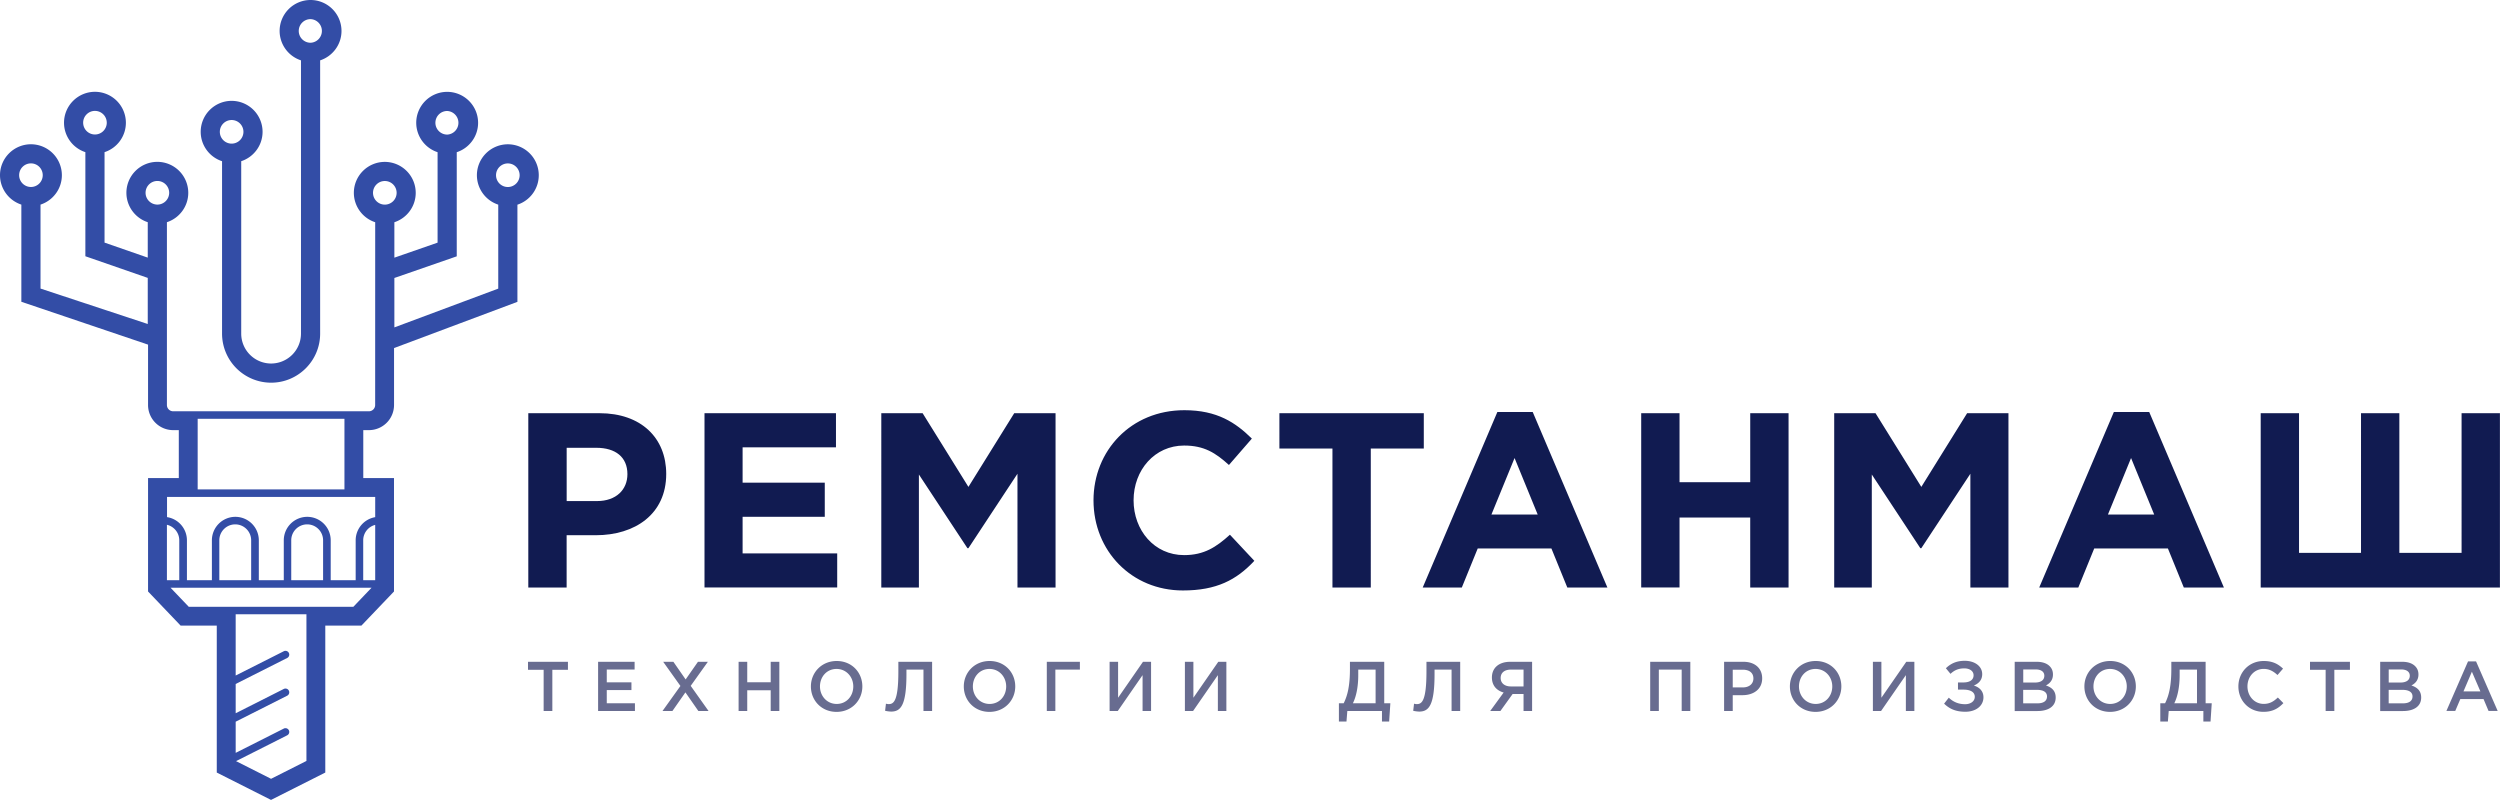 <svg xmlns="http://www.w3.org/2000/svg" width="250" height="80"><path fill="#111b51" d="M52.83 41.32h7.12c4.157 0 6.672 2.464 6.672 6.076 0 4.034-3.138 6.126-7.047 6.126h-2.912v5.23H52.83zm6.872 8.787c1.917 0 3.04-1.144 3.04-2.69 0-1.716-1.196-2.638-3.113-2.638h-2.962v5.328zm10.752-8.787h13.143v3.411H74.26v3.536h8.217v3.411H74.26v3.66h9.46v3.41H70.45V41.32zm17.676 0h4.132l4.58 7.37 4.58-7.37h4.133v17.432h-3.808V47.374l-4.905 7.446h-.098l-4.854-7.37v11.306h-3.76zm21.22 8.713c0-4.957 3.735-9.013 9.088-9.013 3.286 0 5.13 1.246 6.748 2.84l-2.292 2.638c-1.345-1.221-2.489-1.943-4.482-1.943-2.937 0-5.054 2.442-5.054 5.478 0 2.989 2.066 5.478 5.054 5.478 1.993 0 3.21-.798 4.58-2.04l2.442 2.612c-1.793 1.917-3.783 2.963-7.146 2.963-5.13 0-8.938-3.958-8.938-9.013zm23.892-5.178h-5.302V41.32h14.44v3.535h-5.301V58.75h-3.834V44.855zm16.494-3.655h3.535l7.47 17.556h-4.009l-1.592-3.91h-7.368l-1.592 3.91h-3.91zm4.034 10.256l-2.314-5.653-2.314 5.653zm10.35-10.136h3.833v6.9h7.07v-6.9h3.833v17.432h-3.834v-7.001h-7.069v6.998h-3.833zm19.3 0h4.132l4.58 7.37 4.58-7.37h4.133v17.432h-3.808V47.374l-4.905 7.446h-.098l-4.854-7.37v11.306h-3.76zm27.966-.12h3.535l7.47 17.556h-4.009l-1.592-3.91h-7.368l-1.592 3.91h-3.91zm4.034 10.256l-2.314-5.653-2.314 5.653zm34.575 7.296H226.07V41.32h3.833v13.97h6.198V41.32h3.834v13.97h6.223V41.32h3.834v17.432z"/><path fill="#686c90" d="M54.36 66.982H52.8v-.802h3.994v.802h-1.56V71.1h-.87v-4.118zm5.454-.802h3.647v.773h-2.784v1.279h2.467v.773h-2.467v1.323h2.817v.772H59.81v-4.92zm8.229 2.416l-1.724-2.416h1.02l1.225 1.764 1.231-1.764h.992l-1.717 2.405 1.786 2.515h-1.02l-1.294-1.862-1.3 1.862h-.992zm5.817-2.416h.864v2.045h2.346V66.18h.864v4.92h-.864v-2.074h-2.346V71.1h-.864zm7.23 2.464c0-1.385 1.068-2.544 2.58-2.544s2.565 1.144 2.565 2.544c0 1.385-1.068 2.544-2.58 2.544s-2.565-1.148-2.565-2.544zm4.238 0c0-.955-.696-1.75-1.673-1.75-.976 0-1.658.78-1.658 1.75 0 .955.696 1.75 1.673 1.75.976 0 1.658-.78 1.658-1.75zm3.182 2.434l.084-.71a.943.943 0 00.28.043c.5 0 .962-.317.962-3.262v-.969h3.375v4.92h-.864v-4.14h-1.702v.445c0 3.127-.568 3.754-1.537 3.754a3.344 3.344 0 01-.598-.08zm7.87-2.434c0-1.385 1.068-2.544 2.58-2.544s2.565 1.144 2.565 2.544c0 1.385-1.068 2.544-2.58 2.544s-2.565-1.148-2.565-2.544zm4.238 0c0-.955-.696-1.75-1.673-1.75-.976 0-1.658.78-1.658 1.75 0 .955.696 1.75 1.673 1.75.976 0 1.658-.78 1.658-1.75zm4.062-2.464h3.309v.78h-2.453v4.14h-.856zm6.28 0h.849v3.594l2.489-3.594h.809v4.92h-.85v-3.586l-2.48 3.586h-.817zm7.53 0h.849v3.594l2.489-3.594h.809v4.92h-.85v-3.586l-2.48 3.586h-.817zm15.4 4.148h.477c.408-.81.627-1.808.627-3.452v-.696h3.429v4.148h.612l-.12 1.826h-.718V71.1h-3.465l-.084 1.054h-.758zm3.67 0V66.96h-1.735v.561c0 1.141-.197 2.125-.536 2.807zm3.76.75l.084-.71a.943.943 0 00.28.043c.5 0 .962-.317.962-3.262v-.969h3.374v4.92h-.863v-4.14h-1.702v.445c0 3.127-.568 3.754-1.537 3.754a3.298 3.298 0 01-.598-.08zm9.045-1.826c-.69-.19-1.174-.688-1.174-1.505 0-.955.696-1.567 1.833-1.567h2.186v4.92h-.856v-1.702h-1.09L150.04 71.1h-1.02zm1.99-2.292h-1.258c-.645 0-1.031.31-1.031.842 0 .514.4.842 1.02.842h1.268zm12.665-.78h4.012v4.92h-.864v-4.14h-2.284v4.14h-.864zm7.39 0h1.938c1.145 0 1.87.652 1.87 1.658 0 1.105-.886 1.68-1.968 1.68h-.976V71.1h-.864zm1.87 2.562c.651 0 1.06-.364 1.06-.893 0-.576-.416-.878-1.06-.878h-1.006v1.771zm4.71-.098c0-1.385 1.068-2.544 2.58-2.544s2.565 1.144 2.565 2.544c0 1.385-1.068 2.544-2.58 2.544s-2.565-1.148-2.565-2.544zm4.238 0c0-.955-.696-1.75-1.673-1.75-.976 0-1.658.78-1.658 1.75 0 .955.696 1.75 1.673 1.75.976 0 1.658-.78 1.658-1.75zm4.062-2.464h.849v3.594l2.489-3.594h.809v4.92h-.85v-3.586l-2.48 3.586h-.817zm10.931 1.23c0 .634-.4.962-.838 1.145.547.167.962.543.962 1.18 0 .817-.71 1.44-1.807 1.44-.955 0-1.581-.28-2.128-.809l.47-.598c.441.423.97.653 1.636.653.521 0 .962-.274.962-.74 0-.507-.485-.718-1.126-.718h-.554v-.718h.547c.627 0 1.013-.252 1.013-.718 0-.416-.38-.689-.93-.689-.582 0-1.005.19-1.377.547l-.462-.561c.47-.449 1.027-.744 1.898-.744 1.024.007 1.734.565 1.734 1.33zm3.249-1.23h2.208c.561 0 1.006.153 1.286.437.219.219.332.485.332.831 0 .59-.339.908-.703 1.097.575.197.976.529.976 1.21 0 .879-.725 1.349-1.822 1.349h-2.277zm2.033 2.074c.554 0 .93-.219.93-.682 0-.386-.31-.627-.864-.627h-1.243v1.309zm.252 2.08c.59 0 .947-.232.947-.688 0-.415-.332-.66-1.013-.66h-1.37v1.349zm4.685-1.69c0-1.385 1.068-2.544 2.58-2.544s2.565 1.144 2.565 2.544c0 1.385-1.068 2.544-2.58 2.544s-2.565-1.148-2.565-2.544zm4.238 0c0-.955-.696-1.75-1.673-1.75-.976 0-1.658.78-1.658 1.75 0 .955.696 1.75 1.673 1.75.976 0 1.658-.78 1.658-1.75zm3.352 1.684h.477c.408-.81.627-1.808.627-3.452v-.696h3.429v4.148h.612l-.12 1.826h-.718V71.1h-3.465l-.084 1.054h-.758zm3.67 0V66.96h-1.735v.561c0 1.141-.197 2.125-.536 2.807zm4.14-1.684c0-1.4 1.046-2.544 2.536-2.544.907 0 1.454.317 1.928.765l-.554.638c-.394-.364-.816-.612-1.378-.612-.94 0-1.625.773-1.625 1.75 0 .962.682 1.749 1.625 1.749.605 0 .992-.244 1.414-.638l.554.561c-.514.536-1.075.871-1.997.871-1.435.004-2.503-1.115-2.503-2.54zm8.72-1.662H231v-.802h3.994v.802h-1.56V71.1h-.87v-4.118zm5.46-.802h2.208c.561 0 1.006.153 1.286.437.219.219.332.485.332.831 0 .59-.339.908-.703 1.097.575.197.976.529.976 1.21 0 .879-.725 1.349-1.822 1.349h-2.277zm2.03 2.074c.553 0 .929-.219.929-.682 0-.386-.31-.627-.864-.627h-1.242v1.309zm.255 2.08c.59 0 .947-.232.947-.688 0-.415-.332-.66-1.013-.66h-1.37v1.349zm6.499-4.194h.802l2.164 4.957h-.914l-.5-1.188h-2.324l-.507 1.188h-.885zm1.236 3l-.85-1.969-.841 1.969z"/><g fill="#334da6"><path d="M22.205 16.12a3.095 3.095 0 01-2.135-2.941 3.098 3.098 0 013.094-3.094 3.098 3.098 0 013.093 3.094c0 1.37-.896 2.537-2.135 2.941v17.243a2.992 2.992 0 002.988 2.989 2.992 2.992 0 002.988-2.989V6.036a3.104 3.104 0 01-2.136-2.942A3.098 3.098 0 0131.056 0a3.098 3.098 0 013.094 3.094c0 1.37-.897 2.537-2.136 2.942v27.327c0 2.704-2.2 4.906-4.904 4.906a4.912 4.912 0 01-4.905-4.906zm8.851-11.845a1.182 1.182 0 000-2.362 1.18 1.18 0 100 2.362zm-9.073 8.908c0 .652.532 1.18 1.18 1.18.653 0 1.181-.532 1.181-1.18 0-.653-.532-1.181-1.18-1.181-.649 0-1.181.528-1.181 1.18z"/><path d="M53.877 17.526a3.1 3.1 0 01-2.135 2.942v9.716l-12.338 4.622v5.696a2.513 2.513 0 01-2.51 2.511h-.566v4.793H39.4v11.342l-3.261 3.415h-3.61v14.692l-5.427 2.737-5.425-2.737V62.563h-3.611l-3.261-3.415V47.806h3.075v-4.793h-.565a2.513 2.513 0 01-2.51-2.51v-6.04l-12.67-4.286V20.46A3.104 3.104 0 010 17.52a3.098 3.098 0 013.094-3.094 3.098 3.098 0 013.093 3.094c0 1.37-.896 2.537-2.135 2.941v8.397L14.775 32.4v-4.61l-6.238-2.165v-10.41a3.099 3.099 0 01-2.135-2.94A3.098 3.098 0 019.496 9.18a3.098 3.098 0 013.093 3.094 3.1 3.1 0 01-2.135 2.942v9.045l4.321 1.502V22.22a3.1 3.1 0 01-2.135-2.94 3.098 3.098 0 013.094-3.095 3.098 3.098 0 013.093 3.094c0 1.37-.896 2.537-2.135 2.941v18.282c0 .346.28.627.627.627h19.57c.347 0 .627-.28.627-.627l.004-18.278a3.104 3.104 0 01-2.135-2.941 3.098 3.098 0 013.093-3.094 3.098 3.098 0 013.094 3.094c0 1.37-.896 2.537-2.135 2.941v3.543l4.321-1.502V15.22a3.104 3.104 0 01-2.135-2.941 3.098 3.098 0 013.093-3.094 3.098 3.098 0 013.094 3.094c0 1.37-.896 2.537-2.135 2.941v10.413l-6.238 2.165v4.942l10.388-3.878v-8.397a3.104 3.104 0 01-2.135-2.941 3.098 3.098 0 013.093-3.095 3.094 3.094 0 013.094 3.098zM44.72 13.46a1.182 1.182 0 000-2.361c-.652 0-1.18.531-1.18 1.18 0 .649.528 1.177 1.18 1.18zm-34.044-1.19c0-.653-.532-1.181-1.18-1.181-.653 0-1.18.532-1.18 1.18a1.18 1.18 0 002.361 0zm-6.402 5.248a1.18 1.18 0 10-2.36 0 1.18 1.18 0 002.36 0zm11.463 2.941c.653 0 1.181-.532 1.181-1.18 0-.653-.532-1.182-1.18-1.182-.653 0-1.181.533-1.181 1.181 0 .65.528 1.177 1.18 1.181zm4.03 28.48h14.678v-7.057H19.767zm-3.075 9.078h1.235V54.03c0-.754-.528-1.389-1.235-1.553zm13.952 3.412h-7.076v6.123l4.81-2.428a.377.377 0 11.339.675l-5.149 2.598v2.927l4.81-2.428a.377.377 0 11.339.675l-5.149 2.598v3.117l4.81-2.428a.377.377 0 11.339.675l-5.113 2.58 3.502 1.768 3.538-1.786zm6.512-2.657H17.053l1.822 1.906h16.462zm-12.04-.755V54.03c0-.878-.714-1.593-1.592-1.593-.878 0-1.592.715-1.592 1.593v3.987zm7.193 0V54.03c0-.878-.714-1.593-1.592-1.593-.878 0-1.592.715-1.592 1.593v3.987zm5.211-5.529a1.592 1.592 0 00-1.199 1.542v3.987h1.199zm-20.817-2.795v2.019a2.35 2.35 0 011.99 2.318v3.987h2.496V54.03a2.35 2.35 0 012.346-2.347 2.35 2.35 0 012.347 2.347v3.987h2.496V54.03a2.35 2.35 0 012.346-2.347 2.35 2.35 0 012.347 2.347v3.987h2.496V54.03a2.35 2.35 0 011.953-2.314v-2.023zm21.779-29.23a1.18 1.18 0 100-2.362 1.18 1.18 0 000 2.362zm13.482-2.941c0-.653-.532-1.181-1.18-1.181-.653 0-1.181.532-1.181 1.18a1.18 1.18 0 002.361 0z"/></g></svg>
